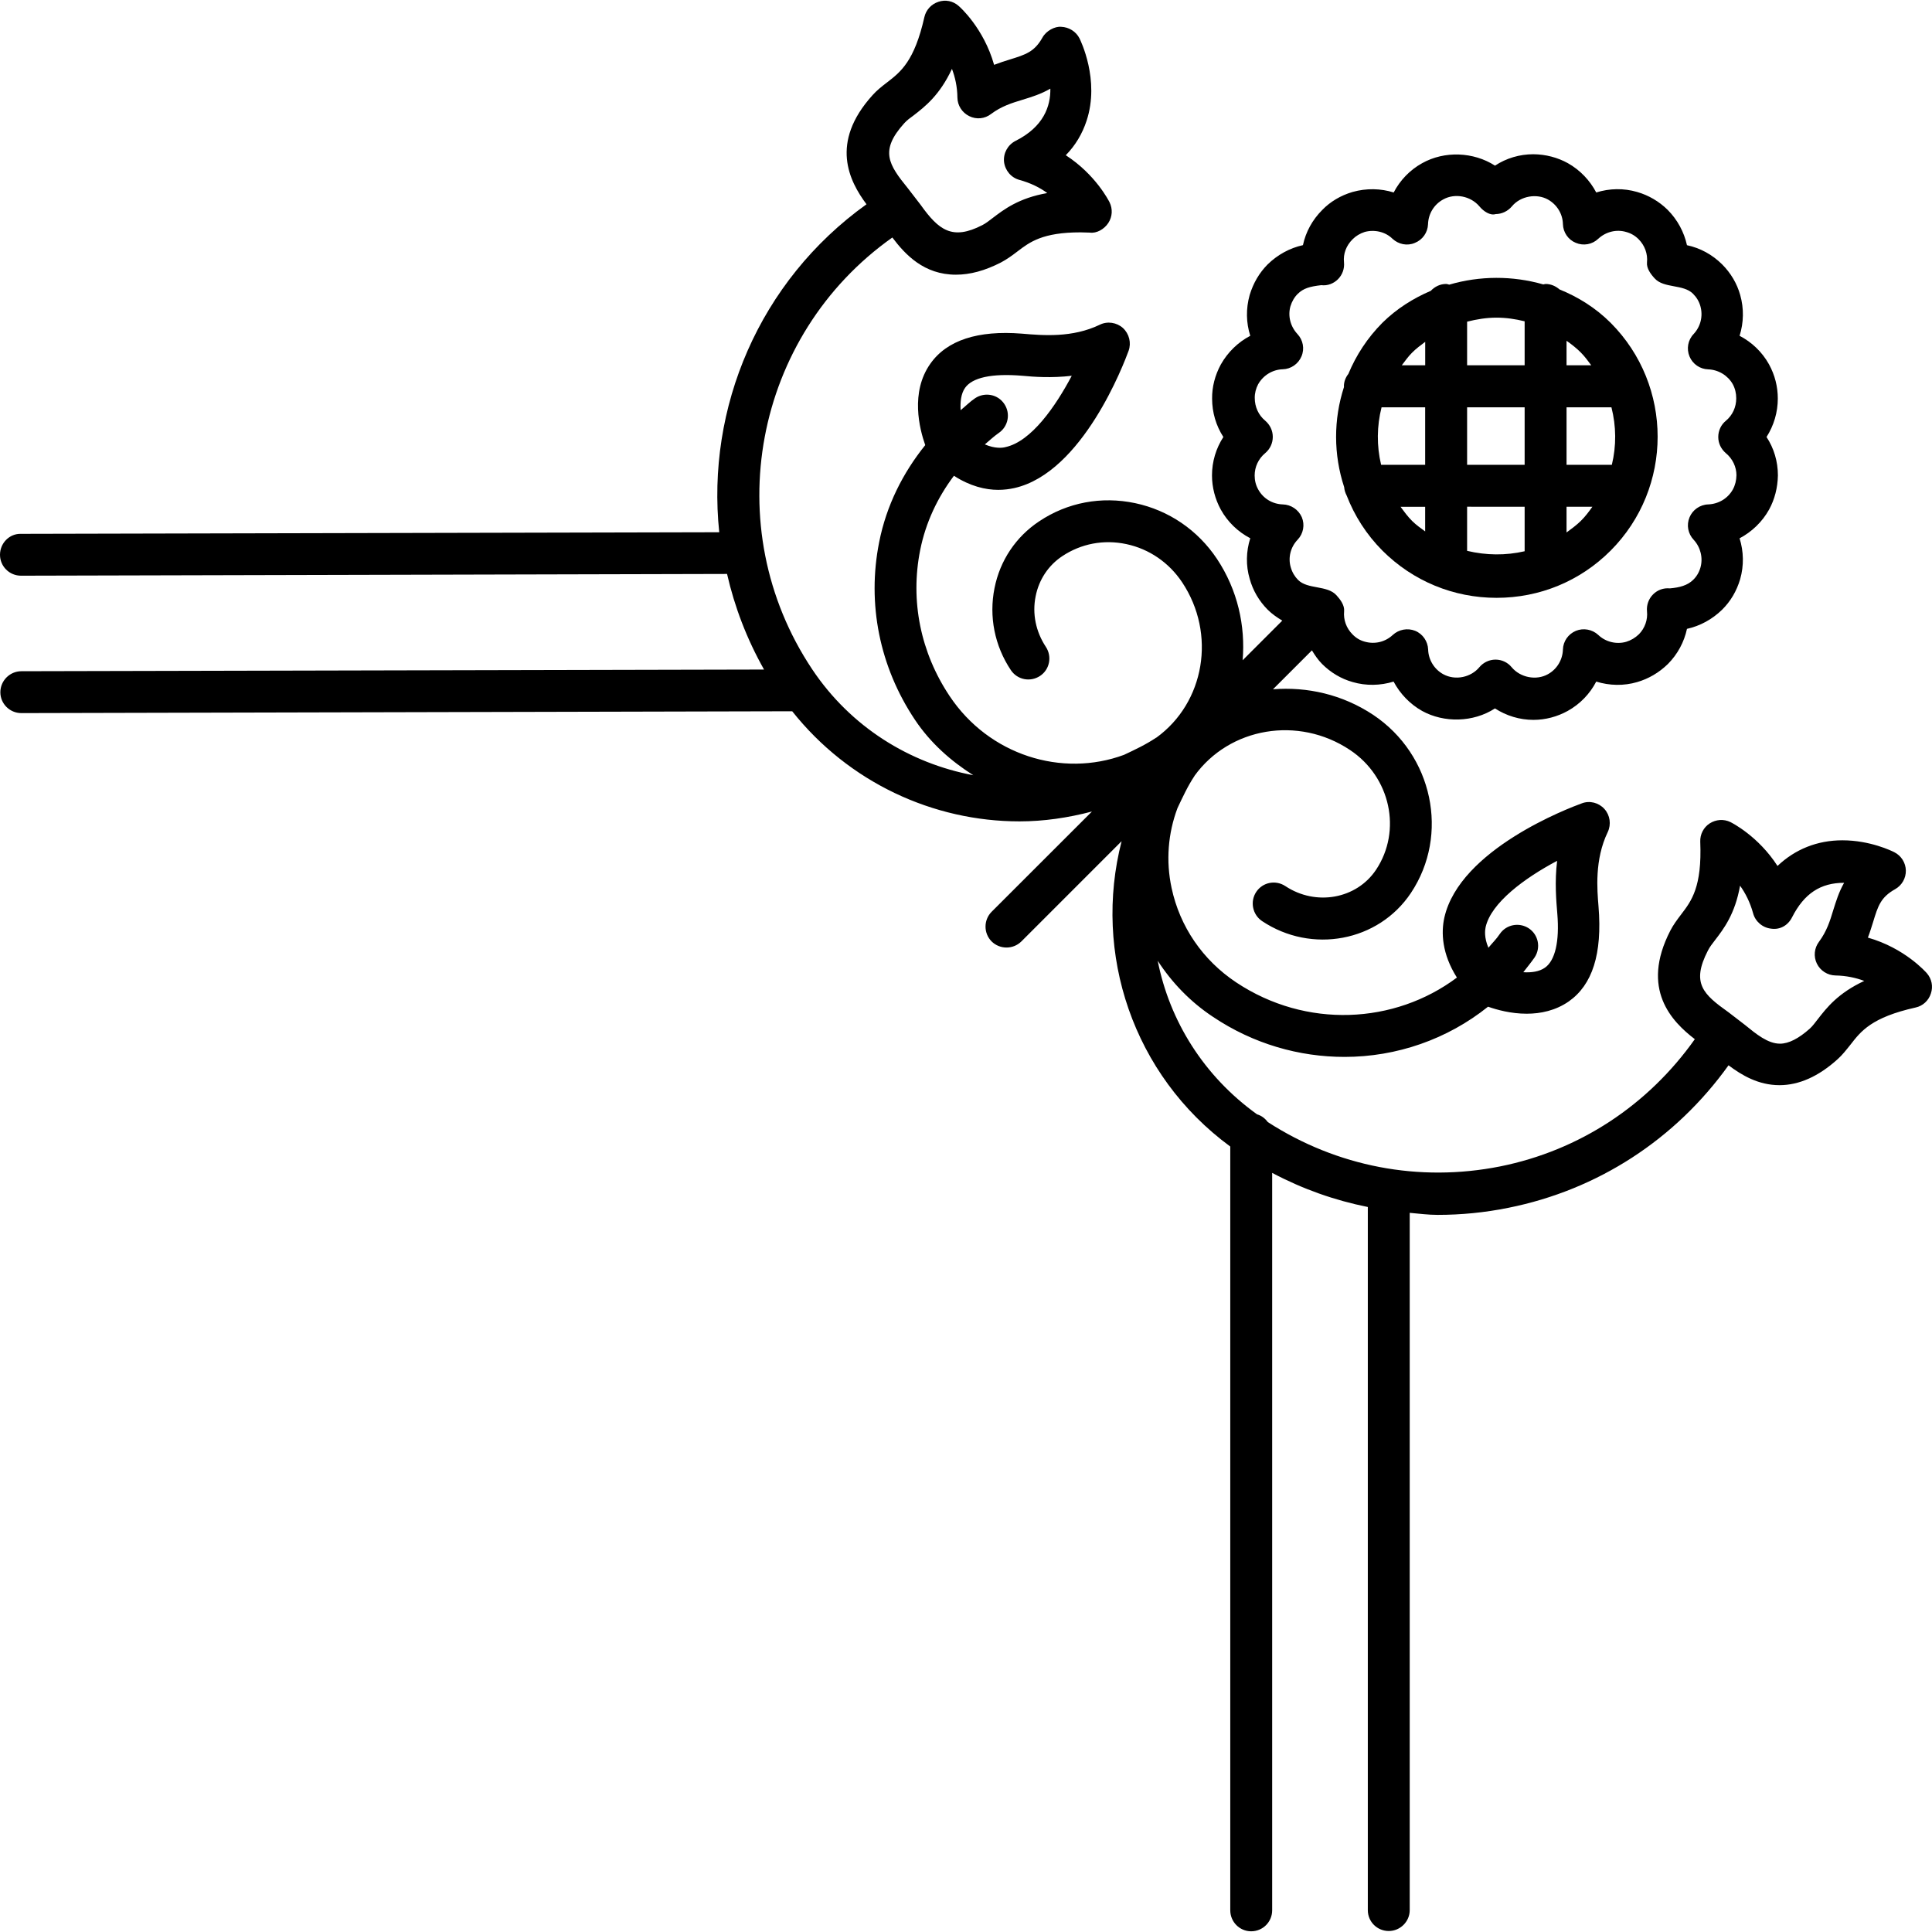 <?xml version="1.0" encoding="iso-8859-1"?>
<!-- Generator: Adobe Illustrator 16.0.0, SVG Export Plug-In . SVG Version: 6.00 Build 0)  -->
<!DOCTYPE svg PUBLIC "-//W3C//DTD SVG 1.1//EN" "http://www.w3.org/Graphics/SVG/1.1/DTD/svg11.dtd">
<svg version="1.1" id="Capa_1" xmlns="http://www.w3.org/2000/svg" xmlns:xlink="http://www.w3.org/1999/xlink" x="0px" y="0px"
	 width="229.63px" height="229.631px" viewBox="0 0 229.63 229.631" style="enable-background:new 0 0 229.63 229.631;"
	 xml:space="preserve">
<g>
	<g>
		<path d="M160.06,58.899c0.925,2.387,2.338,4.631,4.262,6.558c3.63,3.617,8.446,5.599,13.555,5.599
			c5.115,0,9.932-1.982,13.549-5.605c7.459-7.472,7.459-19.622,0-27.091c-1.76-1.754-3.837-3.057-6.071-3.961
			c-0.45-0.393-1.023-0.648-1.645-0.648c-0.097,0-0.183,0.042-0.279,0.055c-3.642-1.047-7.539-1.041-11.18,0.027
			c-0.135-0.027-0.238-0.082-0.378-0.082c-0.712,0-1.352,0.323-1.814,0.816c-2.106,0.898-4.073,2.14-5.748,3.793
			c-1.79,1.799-3.13,3.87-4.05,6.083c-0.322,0.408-0.529,0.91-0.529,1.468c0,0.024,0.012,0.049,0.012,0.079
			c-1.26,3.873-1.254,8.038,0.019,11.91C159.792,58.275,159.901,58.585,160.06,58.899z M186.194,40.504
			c0.598,0.423,1.176,0.868,1.693,1.392c0.475,0.472,0.853,1.001,1.242,1.519h-2.936V40.504L186.194,40.504z M186.194,48.411h5.335
			c0.572,2.244,0.597,4.576,0.048,6.835h-5.383V48.411z M186.194,60.232h3.069c-0.414,0.585-0.853,1.172-1.382,1.69
			c-0.518,0.511-1.103,0.929-1.688,1.364V60.232L186.194,60.232z M174.375,38.232c1.139-0.286,2.295-0.478,3.489-0.478
			c1.156,0,2.265,0.167,3.349,0.435v5.224h-6.838V38.232z M174.375,48.411h6.838v6.835h-6.838V48.411z M174.375,60.227l6.838,0.006
			v5.286c-2.241,0.518-4.585,0.493-6.838-0.049V60.227z M169.388,63.162c-0.529-0.384-1.065-0.767-1.54-1.233
			c-0.53-0.524-0.956-1.118-1.383-1.69h2.923V63.162z M167.854,41.896c0.475-0.476,1.011-0.868,1.54-1.267v2.785h-2.782
			C167.007,42.896,167.378,42.367,167.854,41.896z M164.207,48.411h5.182v6.835h-5.236C163.616,52.986,163.64,50.648,164.207,48.411
			z"/>
		<path d="M0,65.938c0,1.376,1.118,2.487,2.494,2.487c0,0,0,0,0.006,0l83.915-0.207c0.892,3.912,2.344,7.721,4.396,11.362
			L2.533,79.779c-1.379,0.006-2.491,1.136-2.491,2.502c0,1.364,1.118,2.476,2.497,2.476l0,0l91.62-0.219
			c6.723,8.467,16.761,13.088,27.015,13.088c2.887,0,5.772-0.426,8.61-1.172l-11.92,11.913c-0.971,0.975-0.971,2.558,0,3.532
			c0.487,0.478,1.124,0.721,1.763,0.721c0.651,0,1.279-0.244,1.766-0.721l11.917-11.917c-3.422,13.311,1.333,27.791,12.915,36.291
			v90.777c0,1.377,1.114,2.497,2.484,2.497c1.389,0,2.496-1.12,2.496-2.497v-87.646c3.617,1.918,7.417,3.264,11.369,4.055v83.574
			c0,1.382,1.114,2.479,2.49,2.479c1.364,0,2.49-1.121,2.49-2.479v-82.88c1.103,0.098,2.211,0.243,3.318,0.243
			c2.789,0,5.603-0.273,8.403-0.84c10.656-2.131,19.875-8.153,26.171-16.939c1.577,1.181,3.544,2.362,6.06,2.362l0,0
			c2.313,0,4.634-1.035,6.887-3.069c0.578-0.512,1.047-1.12,1.559-1.76c1.229-1.583,2.49-3.233,7.733-4.402
			c0.853-0.183,1.547-0.822,1.814-1.671c0.28-0.828,0.104-1.732-0.487-2.412c-0.128-0.137-2.631-2.986-7.003-4.223
			c0.256-0.661,0.438-1.285,0.621-1.857c0.579-1.902,0.901-2.938,2.612-3.896c0.804-0.451,1.298-1.304,1.279-2.226
			c-0.019-0.911-0.542-1.754-1.37-2.171c-0.28-0.144-2.874-1.416-6.168-1.416c-2.99,0-5.621,1.06-7.716,3.048
			c-2.289-3.547-5.407-5.118-5.59-5.212c-0.791-0.387-1.717-0.323-2.466,0.152c-0.736,0.472-1.163,1.31-1.126,2.187
			c0.219,5.37-1.042,7.026-2.26,8.619c-0.493,0.648-0.956,1.27-1.303,1.951c-3.574,6.957,0.183,10.796,2.917,12.892
			c-5.554,7.842-13.688,13.225-23.151,15.125c-9.627,1.912-19.388,0.03-27.603-5.273c-0.316-0.426-0.748-0.768-1.278-0.92
			c-6.32-4.536-10.395-11.094-11.807-18.252c1.692,2.606,3.885,4.887,6.558,6.658c4.816,3.234,10.272,4.769,15.649,4.769
			c6.175,0,12.209-2.083,17.056-5.968c1.041,0.365,2.71,0.834,4.591,0.834c1.663,0,3.435-0.371,5.006-1.461
			c2.789-1.964,4-5.617,3.531-11.305c-0.158-1.945-0.487-5.541,1.097-8.82c0.432-0.913,0.279-2.003-0.396-2.752
			c-0.676-0.746-1.747-1.029-2.697-0.661c-1.474,0.536-14.486,5.444-16.325,13.57c-0.396,1.775-0.298,4.308,1.492,7.133
			c-7.398,5.544-17.927,6.104-26.244,0.566c-3.971-2.648-6.687-6.622-7.666-11.204c-0.7-3.249-0.421-6.525,0.7-9.508
			c0.614-1.291,1.205-2.594,2.021-3.818c0-0.006,0-0.006,0-0.012c4.152-5.754,12.336-7.176,18.486-3.069
			c4.811,3.2,6.187,9.584,3.094,14.23c-2.326,3.486-7.155,4.345-10.778,1.946c-1.157-0.767-2.691-0.463-3.458,0.679
			c-0.768,1.142-0.457,2.706,0.682,3.474c5.895,3.934,13.834,2.451,17.695-3.337c4.615-6.927,2.605-16.429-4.47-21.163
			c-3.672-2.441-7.867-3.367-11.923-3.047l4.628-4.627c0.354,0.575,0.725,1.135,1.212,1.622c1.011,1.011,2.259,1.763,3.629,2.144
			c1.59,0.469,3.318,0.427,4.865-0.055c0.768,1.44,1.937,2.673,3.397,3.492c2.595,1.428,6.071,1.376,8.653-0.302
			c1.352,0.874,2.94,1.361,4.572,1.361c1.432,0,2.838-0.381,4.068-1.06c1.467-0.813,2.643-2.034,3.397-3.492
			c1.559,0.493,3.307,0.523,4.859,0.061c1.339-0.387,2.594-1.108,3.665-2.156c1.157-1.172,1.925-2.612,2.26-4.171
			c1.559-0.344,2.989-1.124,4.171-2.271c1.017-1.005,1.729-2.219,2.149-3.629c0.463-1.62,0.42-3.304-0.067-4.862
			c1.449-0.767,2.691-1.945,3.508-3.419c0.657-1.196,1.022-2.6,1.047-4.059c0-1.653-0.475-3.236-1.352-4.563
			c0.864-1.352,1.34-2.938,1.34-4.564c0-1.428-0.348-2.801-1.048-4.077c-0.81-1.461-2.046-2.634-3.495-3.389
			c0.493-1.559,0.53-3.249,0.073-4.85c-0.377-1.358-1.12-2.612-2.149-3.641c-1.175-1.166-2.612-1.945-4.177-2.277
			c-0.348-1.571-1.127-3.023-2.296-4.202c-1.011-0.999-2.266-1.732-3.611-2.119c-1.601-0.475-3.318-0.438-4.877,0.055
			c-0.755-1.435-1.918-2.667-3.373-3.483c-1.23-0.682-2.644-1.05-4.104-1.062c-1.638,0-3.221,0.475-4.555,1.355
			c-2.563-1.647-6.004-1.778-8.659-0.292c-1.455,0.804-2.63,2.031-3.385,3.483c-1.535-0.487-3.246-0.524-4.884-0.062
			c-1.413,0.411-2.667,1.167-3.599,2.132c-1.176,1.172-1.967,2.618-2.302,4.189c-1.565,0.344-3.015,1.136-4.201,2.295
			c-0.987,0.999-1.699,2.208-2.132,3.636c-0.456,1.635-0.42,3.3,0.073,4.844c-1.443,0.755-2.673,1.939-3.501,3.413
			c-0.7,1.291-1.048,2.673-1.035,4.046c0,1.666,0.475,3.236,1.339,4.57c-0.876,1.346-1.352,2.929-1.352,4.563
			c0,1.428,0.372,2.825,1.048,4.064c0.815,1.474,2.046,2.646,3.501,3.407c-0.499,1.559-0.536,3.248-0.067,4.825
			c0.378,1.376,1.114,2.637,2.144,3.672c0.523,0.518,1.121,0.929,1.729,1.291l-4.713,4.713c0.341-4.083-0.585-8.336-3.051-12.05
			c-2.283-3.425-5.729-5.776-9.725-6.625c-4.013-0.846-8.062-0.085-11.423,2.171c-2.746,1.827-4.64,4.64-5.292,7.925
			c-0.679,3.385,0.013,6.859,1.942,9.751c0.78,1.166,2.326,1.446,3.472,0.688c1.145-0.761,1.449-2.308,0.682-3.462
			c-1.188-1.802-1.632-3.939-1.206-6.016c0.39-1.967,1.511-3.66,3.167-4.759c2.229-1.482,4.926-2.006,7.623-1.428
			c2.704,0.578,5.048,2.188,6.613,4.527c4.092,6.141,2.691,14.31-3.057,18.474c-0.013,0.012-0.024,0.012-0.037,0.012
			c-1.224,0.819-2.521,1.428-3.812,2.034c-7.368,2.73-16.042,0.036-20.718-6.979c-3.462-5.176-4.707-11.335-3.504-17.363
			c0.654-3.276,2.07-6.25,4.01-8.829c1.939,1.251,3.754,1.674,5.271,1.674c0.706,0,1.357-0.091,1.924-0.216
			c8.123-1.842,13.03-14.848,13.566-16.312c0.341-0.947,0.073-2.019-0.676-2.713c-0.743-0.661-1.845-0.834-2.746-0.387
			c-3.264,1.571-6.734,1.279-9.28,1.06c-5.215-0.411-8.896,0.779-10.866,3.581c-2.399,3.398-1.285,7.746-0.603,9.669
			c-2.664,3.312-4.615,7.179-5.474,11.523c-1.461,7.326,0.042,14.821,4.244,21.114c1.86,2.786,4.29,4.911,6.942,6.598
			c-7.554-1.419-14.553-5.711-19.15-12.592c-11.268-16.891-6.938-39.667,9.529-51.319c1.544,2.043,3.76,4.42,7.557,4.42
			c1.684,0,3.435-0.469,5.355-1.455c0.676-0.359,1.297-0.798,1.942-1.297c1.479-1.133,3.002-2.28,7.514-2.28l1.108,0.03
			c0.779,0.113,1.699-0.387,2.192-1.142s0.536-1.678,0.146-2.469c-0.086-0.162-1.645-3.279-5.2-5.586
			c1.15-1.173,1.967-2.558,2.472-4.095c1.607-4.859-0.742-9.584-0.84-9.792c-0.414-0.816-1.255-1.34-2.18-1.376
			c-0.743-0.07-1.778,0.466-2.223,1.275c-0.956,1.711-2.004,2.028-3.892,2.615c-0.572,0.174-1.193,0.375-1.856,0.63
			c-1.23-4.354-4.068-6.887-4.217-7.002c-0.655-0.588-1.571-0.779-2.412-0.487c-0.837,0.274-1.467,0.959-1.66,1.821
			c-1.184,5.249-2.825,6.515-4.408,7.736c-0.655,0.5-1.254,0.974-1.772,1.559c-5.082,5.638-2.75,10.196-0.697,12.945
			c-12.791,9.161-19.05,24.226-17.503,38.982L2.415,63.451C1.118,63.444,0,64.553,0,65.938z M203,112.971
			c0.213-0.423,0.512-0.798,0.828-1.212c1.06-1.376,2.387-3.117,2.989-6.491c0.628,0.88,1.188,1.96,1.547,3.27
			c0.262,0.989,1.127,1.732,2.149,1.839c1.084,0.161,2.021-0.417,2.49-1.361c1.432-2.81,3.374-4.095,6.181-4.089
			c-0.633,1.108-0.968,2.226-1.291,3.249c-0.39,1.303-0.779,2.518-1.692,3.754c-0.566,0.749-0.67,1.75-0.256,2.6
			c0.414,0.847,1.267,1.389,2.204,1.41c1.304,0.024,2.454,0.28,3.429,0.648c-3.118,1.452-4.464,3.185-5.523,4.549
			c-0.316,0.396-0.597,0.804-0.949,1.12c-1.315,1.175-2.509,1.79-3.544,1.79c-1.449,0-2.838-1.15-4.178-2.24l-1.924-1.48
			C202.453,118.183,200.979,116.886,203,112.971z M176.574,110.2c0.651-2.898,4.615-5.827,8.5-7.886
			c-0.305,2.5-0.104,4.756,0.024,6.309c0.268,3.258-0.256,5.538-1.468,6.388c-0.682,0.484-1.638,0.603-2.575,0.542
			c0.45-0.582,0.913-1.142,1.34-1.754c0.767-1.154,0.456-2.697-0.683-3.458c-1.156-0.761-2.703-0.457-3.465,0.685
			c-0.396,0.6-0.907,1.084-1.339,1.62C176.384,111.437,176.5,110.55,176.574,110.2z M152.472,59.953
			c-1.235-0.04-2.325-0.694-2.923-1.772c-0.292-0.523-0.426-1.078-0.426-1.666c0-1.035,0.457-1.994,1.248-2.655
			c0.572-0.475,0.907-1.172,0.907-1.934c0-0.761-0.335-1.439-0.907-1.933c-0.785-0.648-1.236-1.623-1.236-2.701
			c-0.006-0.56,0.135-1.108,0.402-1.619c0.603-1.066,1.711-1.748,2.929-1.784c0.969-0.024,1.852-0.637,2.223-1.535
			c0.39-0.904,0.188-1.946-0.487-2.661c-0.84-0.91-1.145-2.152-0.828-3.282c0.183-0.597,0.481-1.108,0.883-1.495
			c0.664-0.648,1.407-0.861,2.783-1.023c0.755,0.094,1.474-0.192,1.991-0.709c0.523-0.53,0.785-1.261,0.712-2.003
			c-0.109-1.011,0.262-1.995,1.029-2.75c0.384-0.387,0.871-0.679,1.431-0.862c1.17-0.316,2.46-0.024,3.307,0.813
			c0.713,0.661,1.754,0.88,2.661,0.484c0.913-0.365,1.517-1.227,1.559-2.207c0.037-1.245,0.707-2.351,1.79-2.947
			c1.377-0.779,3.265-0.438,4.33,0.828c0.48,0.582,1.272,1.105,1.918,0.904c0.743-0.006,1.443-0.344,1.924-0.91
			c1.048-1.267,2.978-1.559,4.299-0.816c1.06,0.597,1.742,1.696,1.772,2.911c0.024,0.986,0.627,1.866,1.528,2.231
			c0.913,0.387,1.948,0.201,2.667-0.478c0.901-0.837,2.168-1.16,3.337-0.807c0.56,0.152,1.06,0.445,1.474,0.868
			c0.719,0.73,1.09,1.726,0.986,2.749c-0.067,0.7,0.444,1.392,0.919,1.903c1.091,1.196,3.398,0.66,4.549,1.814
			c0.42,0.417,0.719,0.91,0.877,1.47c0.335,1.178,0.036,2.426-0.804,3.325c-0.676,0.703-0.864,1.751-0.487,2.661
			c0.378,0.91,1.248,1.504,2.217,1.534c1.218,0.043,2.338,0.725,2.923,1.76c0.28,0.518,0.414,1.084,0.414,1.684
			c0,1.048-0.438,2.007-1.23,2.667c-0.572,0.463-0.907,1.172-0.907,1.928c0,0.755,0.335,1.434,0.907,1.927
			c0.792,0.648,1.255,1.632,1.255,2.619c-0.013,0.618-0.152,1.19-0.427,1.69c-0.597,1.071-1.692,1.726-2.935,1.778
			c-0.975,0.03-1.852,0.648-2.217,1.541c-0.377,0.91-0.183,1.942,0.493,2.661c0.828,0.892,1.133,2.171,0.804,3.312
			c-0.164,0.572-0.463,1.071-0.87,1.458c-0.664,0.655-1.607,0.91-2.765,1.008c-0.749-0.073-1.474,0.188-1.997,0.719
			c-0.524,0.523-0.786,1.26-0.719,2.003c0.109,1.002-0.256,2.013-0.95,2.722c-0.45,0.432-0.95,0.731-1.516,0.904
			c-1.139,0.332-2.442,0.034-3.325-0.815c-0.712-0.661-1.76-0.855-2.661-0.487c-0.913,0.387-1.51,1.242-1.54,2.226
			c-0.037,1.218-0.713,2.338-1.778,2.926c-1.382,0.779-3.282,0.411-4.317-0.828c-0.469-0.575-1.175-0.904-1.918-0.904
			c0,0,0,0-0.006,0c-0.743,0.006-1.438,0.335-1.918,0.91c-0.969,1.172-2.825,1.632-4.306,0.816c-1.06-0.594-1.741-1.702-1.777-2.932
			c-0.037-0.965-0.64-1.851-1.547-2.219c-0.896-0.354-1.937-0.168-2.661,0.499c-0.883,0.825-2.125,1.136-3.331,0.792
			c-0.554-0.149-1.035-0.436-1.449-0.865c-0.73-0.73-1.096-1.729-0.998-2.752c0.066-0.697-0.444-1.389-0.913-1.9
			c-1.091-1.208-3.423-0.679-4.555-1.815c-0.402-0.404-0.707-0.91-0.877-1.51c-0.335-1.142-0.024-2.399,0.828-3.285
			c0.67-0.706,0.87-1.754,0.486-2.67C154.33,60.574,153.447,59.977,152.472,59.953z M114.71,46.091
			c0.855-1.197,3.105-1.739,6.823-1.428c1.303,0.125,3.435,0.287,5.852,0c-1.924,3.635-4.798,7.794-7.861,8.473
			c-0.371,0.106-1.245,0.207-2.469-0.316c0.542-0.451,1.035-0.929,1.629-1.343c1.15-0.768,1.455-2.311,0.688-3.459
			c-0.767-1.16-2.316-1.446-3.465-0.694c-0.627,0.42-1.145,0.956-1.732,1.431C114.12,47.786,114.211,46.8,114.71,46.091z
			 M107.471,14.652c0.326-0.362,0.712-0.643,1.117-0.935c1.379-1.065,3.105-2.415,4.558-5.532c0.368,0.975,0.636,2.128,0.648,3.413
			c0.012,0.935,0.554,1.787,1.403,2.204c0.853,0.426,1.852,0.326,2.6-0.256c1.222-0.916,2.457-1.303,3.755-1.695
			c1.028-0.317,2.167-0.661,3.288-1.315c0.036,2.07-0.779,4.527-4.141,6.211c-0.92,0.475-1.462,1.446-1.364,2.481
			c0.122,1.029,0.84,1.891,1.839,2.158c1.327,0.362,2.43,0.917,3.301,1.559c-3.393,0.597-5.14,1.939-6.516,2.987
			c-0.411,0.311-0.786,0.615-1.209,0.828c-3.556,1.827-5.17,0.612-7.334-2.424l-1.501-1.948
			C105.607,19.548,104.53,17.913,107.471,14.652z"/>
	</g>
</g>
<g>
</g>
<g>
</g>
<g>
</g>
<g>
</g>
<g>
</g>
<g>
</g>
<g>
</g>
<g>
</g>
<g>
</g>
<g>
</g>
<g>
</g>
<g>
</g>
<g>
</g>
<g>
</g>
<g>
</g>
</svg>
